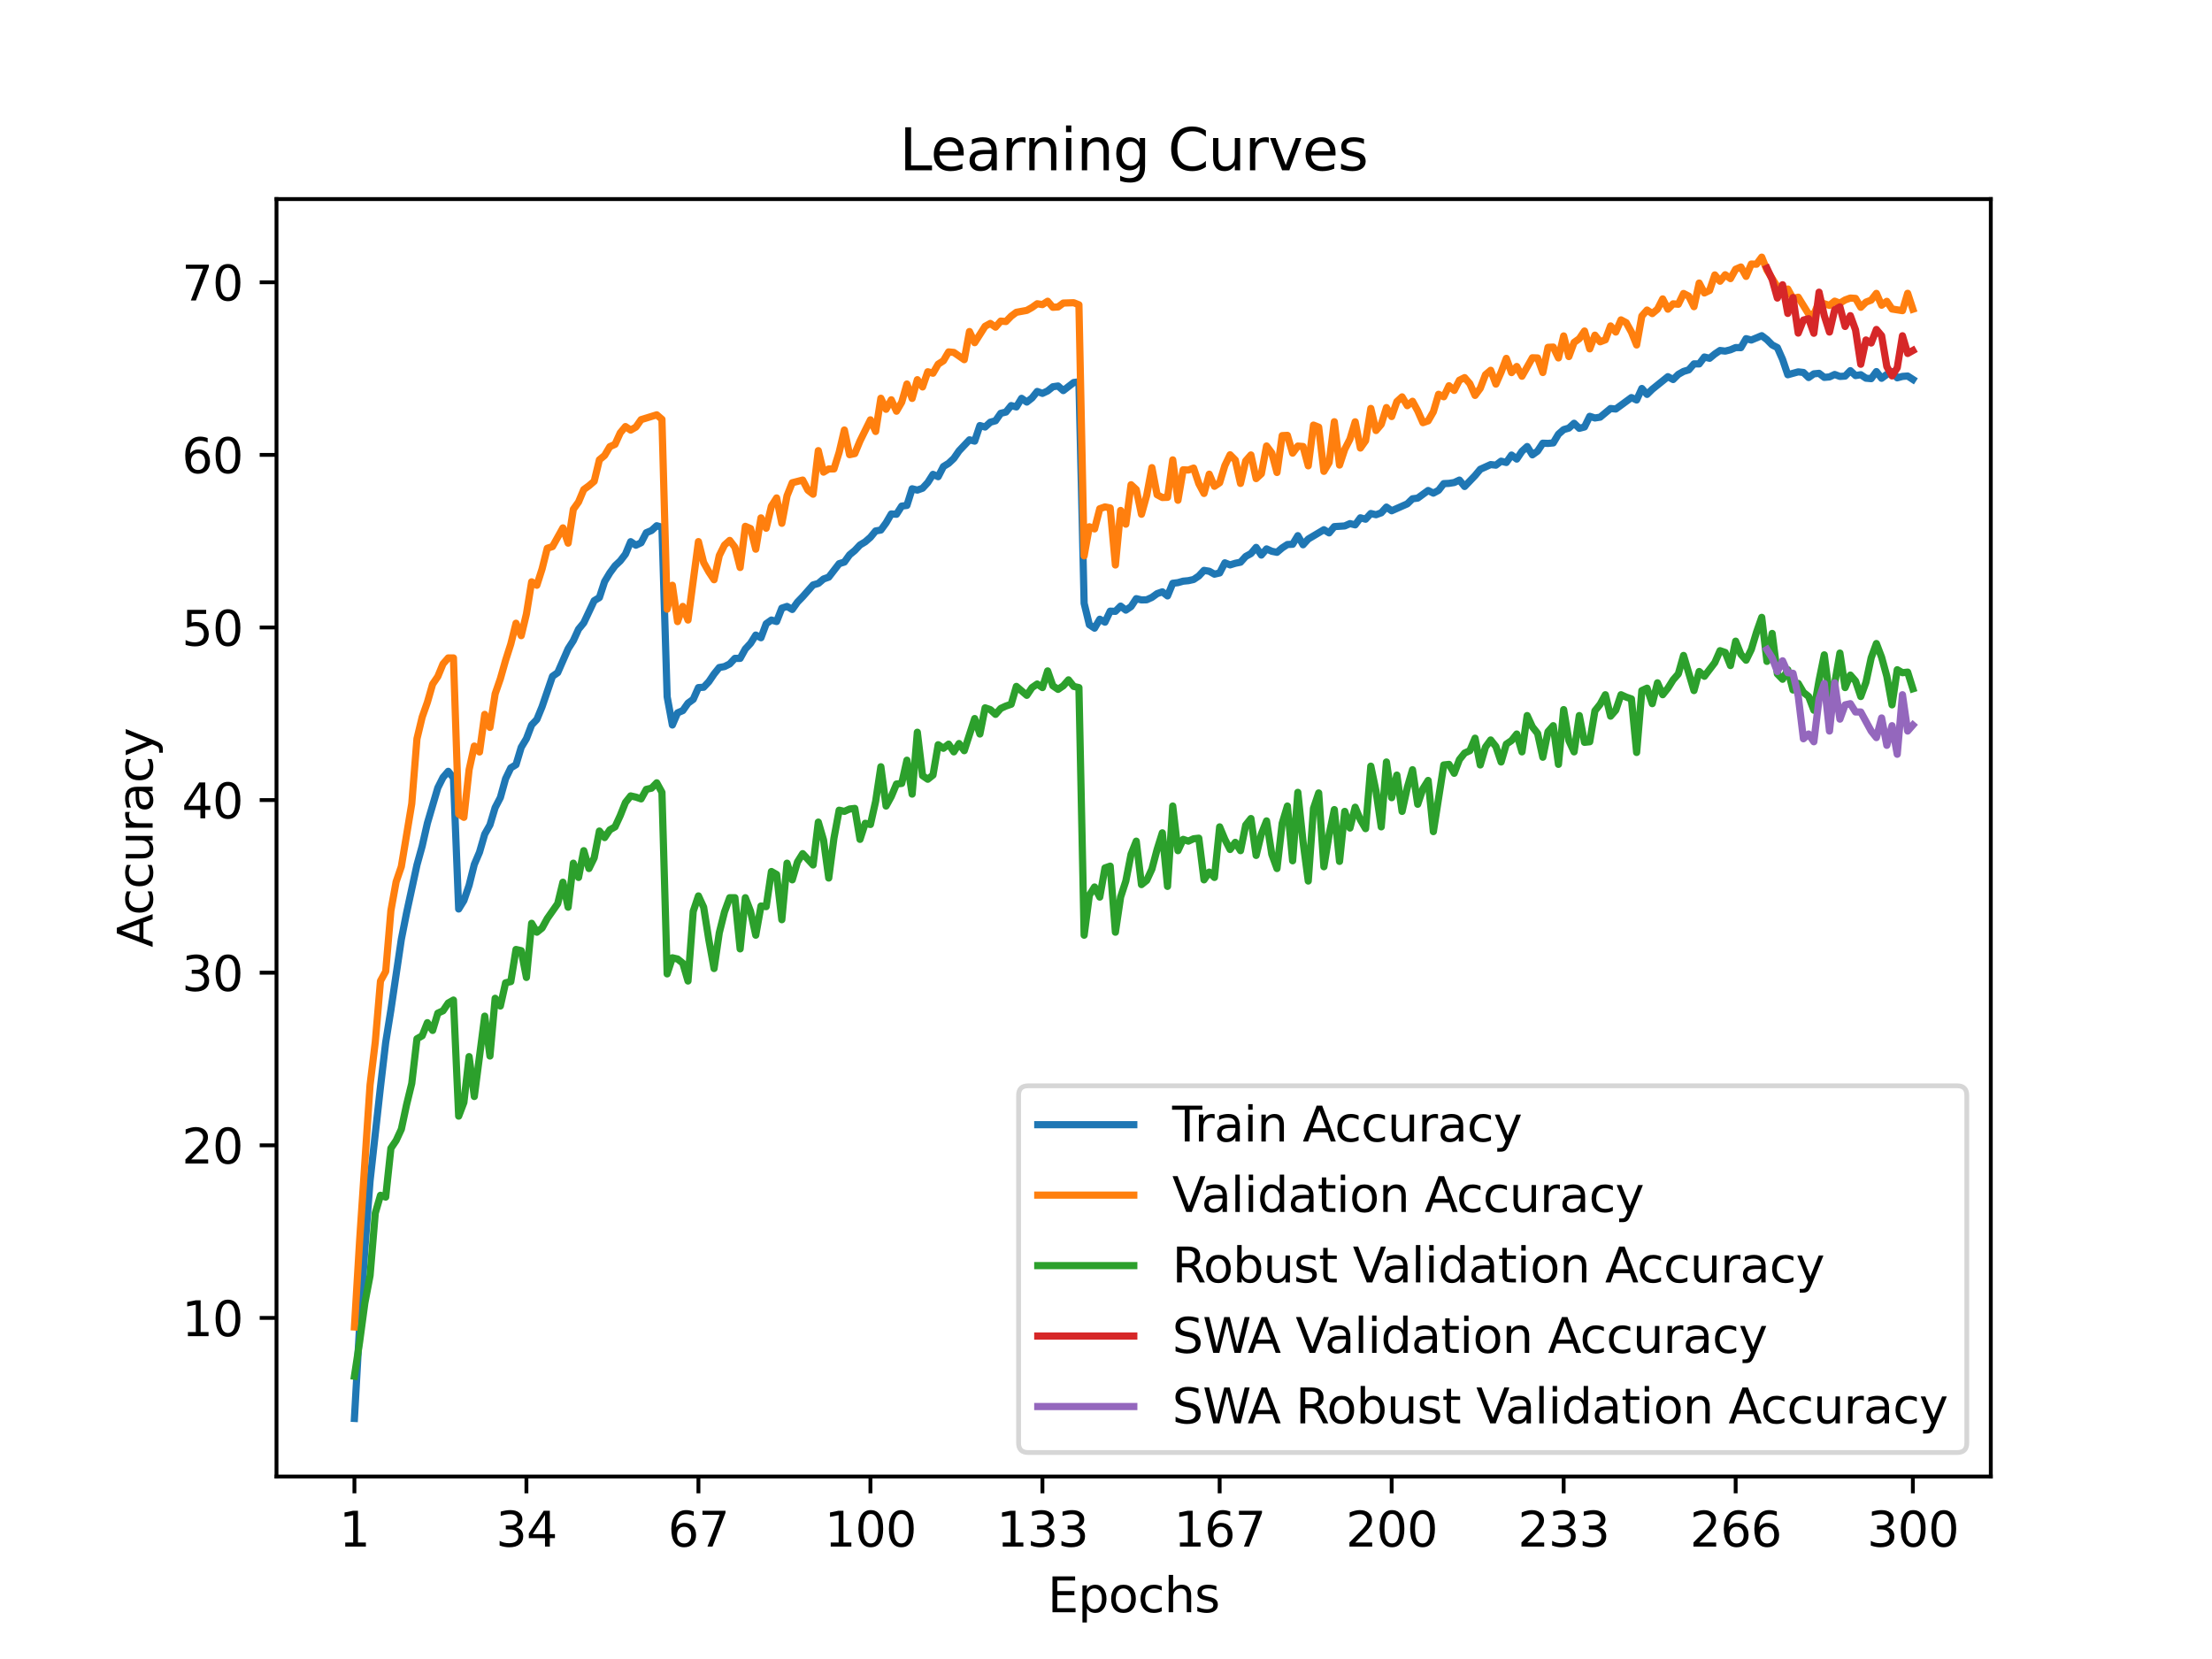<?xml version="1.0" encoding="utf-8" standalone="no"?>
<!DOCTYPE svg PUBLIC "-//W3C//DTD SVG 1.1//EN"
  "http://www.w3.org/Graphics/SVG/1.1/DTD/svg11.dtd">
<svg xmlns:xlink="http://www.w3.org/1999/xlink" width="460.8pt" height="345.6pt" viewBox="0 0 460.8 345.6" xmlns="http://www.w3.org/2000/svg" version="1.1">
 <defs>
  <style type="text/css">*{stroke-linejoin: round; stroke-linecap: butt}</style>
 </defs>
 <g id="figure_1">
  <g id="patch_1">
   <path d="M 0 345.6 
L 460.8 345.6 
L 460.8 0 
L 0 0 
z
" style="fill: #ffffff"/>
  </g>
  <g id="axes_1">
   <g id="patch_2">
    <path d="M 57.6 307.584 
L 414.72 307.584 
L 414.72 41.472 
L 57.6 41.472 
z
" style="fill: #ffffff"/>
   </g>
   <g id="matplotlib.axis_1">
    <g id="xtick_1">
     <g id="line2d_1">
      <defs>
       <path id="mb98f114a7a" d="M 0 0 
L 0 3.5 
" style="stroke: #000000; stroke-width: 0.8"/>
      </defs>
      <g>
       <use xlink:href="#mb98f114a7a" x="73.833" y="307.584" style="stroke: #000000; stroke-width: 0.8"/>
      </g>
     </g>
     <g id="text_1">
      <!-- 1 -->
      <g transform="translate(70.651 322.182) scale(0.1 -0.1)">
       <defs>
        <path id="DejaVuSans-31" d="M 794 531 
L 1825 531 
L 1825 4091 
L 703 3866 
L 703 4441 
L 1819 4666 
L 2450 4666 
L 2450 531 
L 3481 531 
L 3481 0 
L 794 0 
L 794 531 
z
" transform="scale(0.016)"/>
       </defs>
       <use xlink:href="#DejaVuSans-31"/>
      </g>
     </g>
    </g>
    <g id="xtick_2">
     <g id="line2d_2">
      <g>
       <use xlink:href="#mb98f114a7a" x="109.664" y="307.584" style="stroke: #000000; stroke-width: 0.8"/>
      </g>
     </g>
     <g id="text_2">
      <!-- 34 -->
      <g transform="translate(103.302 322.182) scale(0.1 -0.1)">
       <defs>
        <path id="DejaVuSans-33" d="M 2597 2516 
Q 3050 2419 3304 2112 
Q 3559 1806 3559 1356 
Q 3559 666 3084 287 
Q 2609 -91 1734 -91 
Q 1441 -91 1130 -33 
Q 819 25 488 141 
L 488 750 
Q 750 597 1062 519 
Q 1375 441 1716 441 
Q 2309 441 2620 675 
Q 2931 909 2931 1356 
Q 2931 1769 2642 2001 
Q 2353 2234 1838 2234 
L 1294 2234 
L 1294 2753 
L 1863 2753 
Q 2328 2753 2575 2939 
Q 2822 3125 2822 3475 
Q 2822 3834 2567 4026 
Q 2313 4219 1838 4219 
Q 1578 4219 1281 4162 
Q 984 4106 628 3988 
L 628 4550 
Q 988 4650 1302 4700 
Q 1616 4750 1894 4750 
Q 2613 4750 3031 4423 
Q 3450 4097 3450 3541 
Q 3450 3153 3228 2886 
Q 3006 2619 2597 2516 
z
" transform="scale(0.016)"/>
        <path id="DejaVuSans-34" d="M 2419 4116 
L 825 1625 
L 2419 1625 
L 2419 4116 
z
M 2253 4666 
L 3047 4666 
L 3047 1625 
L 3713 1625 
L 3713 1100 
L 3047 1100 
L 3047 0 
L 2419 0 
L 2419 1100 
L 313 1100 
L 313 1709 
L 2253 4666 
z
" transform="scale(0.016)"/>
       </defs>
       <use xlink:href="#DejaVuSans-33"/>
       <use xlink:href="#DejaVuSans-34" x="63.623"/>
      </g>
     </g>
    </g>
    <g id="xtick_3">
     <g id="line2d_3">
      <g>
       <use xlink:href="#mb98f114a7a" x="145.496" y="307.584" style="stroke: #000000; stroke-width: 0.8"/>
      </g>
     </g>
     <g id="text_3">
      <!-- 67 -->
      <g transform="translate(139.133 322.182) scale(0.1 -0.1)">
       <defs>
        <path id="DejaVuSans-36" d="M 2113 2584 
Q 1688 2584 1439 2293 
Q 1191 2003 1191 1497 
Q 1191 994 1439 701 
Q 1688 409 2113 409 
Q 2538 409 2786 701 
Q 3034 994 3034 1497 
Q 3034 2003 2786 2293 
Q 2538 2584 2113 2584 
z
M 3366 4563 
L 3366 3988 
Q 3128 4100 2886 4159 
Q 2644 4219 2406 4219 
Q 1781 4219 1451 3797 
Q 1122 3375 1075 2522 
Q 1259 2794 1537 2939 
Q 1816 3084 2150 3084 
Q 2853 3084 3261 2657 
Q 3669 2231 3669 1497 
Q 3669 778 3244 343 
Q 2819 -91 2113 -91 
Q 1303 -91 875 529 
Q 447 1150 447 2328 
Q 447 3434 972 4092 
Q 1497 4750 2381 4750 
Q 2619 4750 2861 4703 
Q 3103 4656 3366 4563 
z
" transform="scale(0.016)"/>
        <path id="DejaVuSans-37" d="M 525 4666 
L 3525 4666 
L 3525 4397 
L 1831 0 
L 1172 0 
L 2766 4134 
L 525 4134 
L 525 4666 
z
" transform="scale(0.016)"/>
       </defs>
       <use xlink:href="#DejaVuSans-36"/>
       <use xlink:href="#DejaVuSans-37" x="63.623"/>
      </g>
     </g>
    </g>
    <g id="xtick_4">
     <g id="line2d_4">
      <g>
       <use xlink:href="#mb98f114a7a" x="181.327" y="307.584" style="stroke: #000000; stroke-width: 0.8"/>
      </g>
     </g>
     <g id="text_4">
      <!-- 100 -->
      <g transform="translate(171.783 322.182) scale(0.1 -0.1)">
       <defs>
        <path id="DejaVuSans-30" d="M 2034 4250 
Q 1547 4250 1301 3770 
Q 1056 3291 1056 2328 
Q 1056 1369 1301 889 
Q 1547 409 2034 409 
Q 2525 409 2770 889 
Q 3016 1369 3016 2328 
Q 3016 3291 2770 3770 
Q 2525 4250 2034 4250 
z
M 2034 4750 
Q 2819 4750 3233 4129 
Q 3647 3509 3647 2328 
Q 3647 1150 3233 529 
Q 2819 -91 2034 -91 
Q 1250 -91 836 529 
Q 422 1150 422 2328 
Q 422 3509 836 4129 
Q 1250 4750 2034 4750 
z
" transform="scale(0.016)"/>
       </defs>
       <use xlink:href="#DejaVuSans-31"/>
       <use xlink:href="#DejaVuSans-30" x="63.623"/>
       <use xlink:href="#DejaVuSans-30" x="127.246"/>
      </g>
     </g>
    </g>
    <g id="xtick_5">
     <g id="line2d_5">
      <g>
       <use xlink:href="#mb98f114a7a" x="217.158" y="307.584" style="stroke: #000000; stroke-width: 0.8"/>
      </g>
     </g>
     <g id="text_5">
      <!-- 133 -->
      <g transform="translate(207.615 322.182) scale(0.1 -0.1)">
       <use xlink:href="#DejaVuSans-31"/>
       <use xlink:href="#DejaVuSans-33" x="63.623"/>
       <use xlink:href="#DejaVuSans-33" x="127.246"/>
      </g>
     </g>
    </g>
    <g id="xtick_6">
     <g id="line2d_6">
      <g>
       <use xlink:href="#mb98f114a7a" x="254.076" y="307.584" style="stroke: #000000; stroke-width: 0.8"/>
      </g>
     </g>
     <g id="text_6">
      <!-- 167 -->
      <g transform="translate(244.532 322.182) scale(0.1 -0.1)">
       <use xlink:href="#DejaVuSans-31"/>
       <use xlink:href="#DejaVuSans-36" x="63.623"/>
       <use xlink:href="#DejaVuSans-37" x="127.246"/>
      </g>
     </g>
    </g>
    <g id="xtick_7">
     <g id="line2d_7">
      <g>
       <use xlink:href="#mb98f114a7a" x="289.907" y="307.584" style="stroke: #000000; stroke-width: 0.8"/>
      </g>
     </g>
     <g id="text_7">
      <!-- 200 -->
      <g transform="translate(280.363 322.182) scale(0.1 -0.1)">
       <defs>
        <path id="DejaVuSans-32" d="M 1228 531 
L 3431 531 
L 3431 0 
L 469 0 
L 469 531 
Q 828 903 1448 1529 
Q 2069 2156 2228 2338 
Q 2531 2678 2651 2914 
Q 2772 3150 2772 3378 
Q 2772 3750 2511 3984 
Q 2250 4219 1831 4219 
Q 1534 4219 1204 4116 
Q 875 4013 500 3803 
L 500 4441 
Q 881 4594 1212 4672 
Q 1544 4750 1819 4750 
Q 2544 4750 2975 4387 
Q 3406 4025 3406 3419 
Q 3406 3131 3298 2873 
Q 3191 2616 2906 2266 
Q 2828 2175 2409 1742 
Q 1991 1309 1228 531 
z
" transform="scale(0.016)"/>
       </defs>
       <use xlink:href="#DejaVuSans-32"/>
       <use xlink:href="#DejaVuSans-30" x="63.623"/>
       <use xlink:href="#DejaVuSans-30" x="127.246"/>
      </g>
     </g>
    </g>
    <g id="xtick_8">
     <g id="line2d_8">
      <g>
       <use xlink:href="#mb98f114a7a" x="325.739" y="307.584" style="stroke: #000000; stroke-width: 0.8"/>
      </g>
     </g>
     <g id="text_8">
      <!-- 233 -->
      <g transform="translate(316.195 322.182) scale(0.1 -0.1)">
       <use xlink:href="#DejaVuSans-32"/>
       <use xlink:href="#DejaVuSans-33" x="63.623"/>
       <use xlink:href="#DejaVuSans-33" x="127.246"/>
      </g>
     </g>
    </g>
    <g id="xtick_9">
     <g id="line2d_9">
      <g>
       <use xlink:href="#mb98f114a7a" x="361.57" y="307.584" style="stroke: #000000; stroke-width: 0.8"/>
      </g>
     </g>
     <g id="text_9">
      <!-- 266 -->
      <g transform="translate(352.026 322.182) scale(0.1 -0.1)">
       <use xlink:href="#DejaVuSans-32"/>
       <use xlink:href="#DejaVuSans-36" x="63.623"/>
       <use xlink:href="#DejaVuSans-36" x="127.246"/>
      </g>
     </g>
    </g>
    <g id="xtick_10">
     <g id="line2d_10">
      <g>
       <use xlink:href="#mb98f114a7a" x="398.487" y="307.584" style="stroke: #000000; stroke-width: 0.8"/>
      </g>
     </g>
     <g id="text_10">
      <!-- 300 -->
      <g transform="translate(388.944 322.182) scale(0.1 -0.1)">
       <use xlink:href="#DejaVuSans-33"/>
       <use xlink:href="#DejaVuSans-30" x="63.623"/>
       <use xlink:href="#DejaVuSans-30" x="127.246"/>
      </g>
     </g>
    </g>
    <g id="text_11">
     <!-- Epochs -->
     <g transform="translate(218.244 335.861) scale(0.1 -0.1)">
      <defs>
       <path id="DejaVuSans-45" d="M 628 4666 
L 3578 4666 
L 3578 4134 
L 1259 4134 
L 1259 2753 
L 3481 2753 
L 3481 2222 
L 1259 2222 
L 1259 531 
L 3634 531 
L 3634 0 
L 628 0 
L 628 4666 
z
" transform="scale(0.016)"/>
       <path id="DejaVuSans-70" d="M 1159 525 
L 1159 -1331 
L 581 -1331 
L 581 3500 
L 1159 3500 
L 1159 2969 
Q 1341 3281 1617 3432 
Q 1894 3584 2278 3584 
Q 2916 3584 3314 3078 
Q 3713 2572 3713 1747 
Q 3713 922 3314 415 
Q 2916 -91 2278 -91 
Q 1894 -91 1617 61 
Q 1341 213 1159 525 
z
M 3116 1747 
Q 3116 2381 2855 2742 
Q 2594 3103 2138 3103 
Q 1681 3103 1420 2742 
Q 1159 2381 1159 1747 
Q 1159 1113 1420 752 
Q 1681 391 2138 391 
Q 2594 391 2855 752 
Q 3116 1113 3116 1747 
z
" transform="scale(0.016)"/>
       <path id="DejaVuSans-6f" d="M 1959 3097 
Q 1497 3097 1228 2736 
Q 959 2375 959 1747 
Q 959 1119 1226 758 
Q 1494 397 1959 397 
Q 2419 397 2687 759 
Q 2956 1122 2956 1747 
Q 2956 2369 2687 2733 
Q 2419 3097 1959 3097 
z
M 1959 3584 
Q 2709 3584 3137 3096 
Q 3566 2609 3566 1747 
Q 3566 888 3137 398 
Q 2709 -91 1959 -91 
Q 1206 -91 779 398 
Q 353 888 353 1747 
Q 353 2609 779 3096 
Q 1206 3584 1959 3584 
z
" transform="scale(0.016)"/>
       <path id="DejaVuSans-63" d="M 3122 3366 
L 3122 2828 
Q 2878 2963 2633 3030 
Q 2388 3097 2138 3097 
Q 1578 3097 1268 2742 
Q 959 2388 959 1747 
Q 959 1106 1268 751 
Q 1578 397 2138 397 
Q 2388 397 2633 464 
Q 2878 531 3122 666 
L 3122 134 
Q 2881 22 2623 -34 
Q 2366 -91 2075 -91 
Q 1284 -91 818 406 
Q 353 903 353 1747 
Q 353 2603 823 3093 
Q 1294 3584 2113 3584 
Q 2378 3584 2631 3529 
Q 2884 3475 3122 3366 
z
" transform="scale(0.016)"/>
       <path id="DejaVuSans-68" d="M 3513 2113 
L 3513 0 
L 2938 0 
L 2938 2094 
Q 2938 2591 2744 2837 
Q 2550 3084 2163 3084 
Q 1697 3084 1428 2787 
Q 1159 2491 1159 1978 
L 1159 0 
L 581 0 
L 581 4863 
L 1159 4863 
L 1159 2956 
Q 1366 3272 1645 3428 
Q 1925 3584 2291 3584 
Q 2894 3584 3203 3211 
Q 3513 2838 3513 2113 
z
" transform="scale(0.016)"/>
       <path id="DejaVuSans-73" d="M 2834 3397 
L 2834 2853 
Q 2591 2978 2328 3040 
Q 2066 3103 1784 3103 
Q 1356 3103 1142 2972 
Q 928 2841 928 2578 
Q 928 2378 1081 2264 
Q 1234 2150 1697 2047 
L 1894 2003 
Q 2506 1872 2764 1633 
Q 3022 1394 3022 966 
Q 3022 478 2636 193 
Q 2250 -91 1575 -91 
Q 1294 -91 989 -36 
Q 684 19 347 128 
L 347 722 
Q 666 556 975 473 
Q 1284 391 1588 391 
Q 1994 391 2212 530 
Q 2431 669 2431 922 
Q 2431 1156 2273 1281 
Q 2116 1406 1581 1522 
L 1381 1569 
Q 847 1681 609 1914 
Q 372 2147 372 2553 
Q 372 3047 722 3315 
Q 1072 3584 1716 3584 
Q 2034 3584 2315 3537 
Q 2597 3491 2834 3397 
z
" transform="scale(0.016)"/>
      </defs>
      <use xlink:href="#DejaVuSans-45"/>
      <use xlink:href="#DejaVuSans-70" x="63.184"/>
      <use xlink:href="#DejaVuSans-6f" x="126.66"/>
      <use xlink:href="#DejaVuSans-63" x="187.842"/>
      <use xlink:href="#DejaVuSans-68" x="242.822"/>
      <use xlink:href="#DejaVuSans-73" x="306.201"/>
     </g>
    </g>
   </g>
   <g id="matplotlib.axis_2">
    <g id="ytick_1">
     <g id="line2d_11">
      <defs>
       <path id="mfc7f9d8bf5" d="M 0 0 
L -3.5 0 
" style="stroke: #000000; stroke-width: 0.8"/>
      </defs>
      <g>
       <use xlink:href="#mfc7f9d8bf5" x="57.6" y="274.543" style="stroke: #000000; stroke-width: 0.8"/>
      </g>
     </g>
     <g id="text_12">
      <!-- 10 -->
      <g transform="translate(37.875 278.342) scale(0.1 -0.1)">
       <use xlink:href="#DejaVuSans-31"/>
       <use xlink:href="#DejaVuSans-30" x="63.623"/>
      </g>
     </g>
    </g>
    <g id="ytick_2">
     <g id="line2d_12">
      <g>
       <use xlink:href="#mfc7f9d8bf5" x="57.6" y="238.586" style="stroke: #000000; stroke-width: 0.8"/>
      </g>
     </g>
     <g id="text_13">
      <!-- 20 -->
      <g transform="translate(37.875 242.385) scale(0.1 -0.1)">
       <use xlink:href="#DejaVuSans-32"/>
       <use xlink:href="#DejaVuSans-30" x="63.623"/>
      </g>
     </g>
    </g>
    <g id="ytick_3">
     <g id="line2d_13">
      <g>
       <use xlink:href="#mfc7f9d8bf5" x="57.6" y="202.629" style="stroke: #000000; stroke-width: 0.8"/>
      </g>
     </g>
     <g id="text_14">
      <!-- 30 -->
      <g transform="translate(37.875 206.428) scale(0.1 -0.1)">
       <use xlink:href="#DejaVuSans-33"/>
       <use xlink:href="#DejaVuSans-30" x="63.623"/>
      </g>
     </g>
    </g>
    <g id="ytick_4">
     <g id="line2d_14">
      <g>
       <use xlink:href="#mfc7f9d8bf5" x="57.6" y="166.671" style="stroke: #000000; stroke-width: 0.8"/>
      </g>
     </g>
     <g id="text_15">
      <!-- 40 -->
      <g transform="translate(37.875 170.471) scale(0.1 -0.1)">
       <use xlink:href="#DejaVuSans-34"/>
       <use xlink:href="#DejaVuSans-30" x="63.623"/>
      </g>
     </g>
    </g>
    <g id="ytick_5">
     <g id="line2d_15">
      <g>
       <use xlink:href="#mfc7f9d8bf5" x="57.6" y="130.714" style="stroke: #000000; stroke-width: 0.8"/>
      </g>
     </g>
     <g id="text_16">
      <!-- 50 -->
      <g transform="translate(37.875 134.513) scale(0.1 -0.1)">
       <defs>
        <path id="DejaVuSans-35" d="M 691 4666 
L 3169 4666 
L 3169 4134 
L 1269 4134 
L 1269 2991 
Q 1406 3038 1543 3061 
Q 1681 3084 1819 3084 
Q 2600 3084 3056 2656 
Q 3513 2228 3513 1497 
Q 3513 744 3044 326 
Q 2575 -91 1722 -91 
Q 1428 -91 1123 -41 
Q 819 9 494 109 
L 494 744 
Q 775 591 1075 516 
Q 1375 441 1709 441 
Q 2250 441 2565 725 
Q 2881 1009 2881 1497 
Q 2881 1984 2565 2268 
Q 2250 2553 1709 2553 
Q 1456 2553 1204 2497 
Q 953 2441 691 2322 
L 691 4666 
z
" transform="scale(0.016)"/>
       </defs>
       <use xlink:href="#DejaVuSans-35"/>
       <use xlink:href="#DejaVuSans-30" x="63.623"/>
      </g>
     </g>
    </g>
    <g id="ytick_6">
     <g id="line2d_16">
      <g>
       <use xlink:href="#mfc7f9d8bf5" x="57.6" y="94.757" style="stroke: #000000; stroke-width: 0.8"/>
      </g>
     </g>
     <g id="text_17">
      <!-- 60 -->
      <g transform="translate(37.875 98.556) scale(0.1 -0.1)">
       <use xlink:href="#DejaVuSans-36"/>
       <use xlink:href="#DejaVuSans-30" x="63.623"/>
      </g>
     </g>
    </g>
    <g id="ytick_7">
     <g id="line2d_17">
      <g>
       <use xlink:href="#mfc7f9d8bf5" x="57.6" y="58.8" style="stroke: #000000; stroke-width: 0.8"/>
      </g>
     </g>
     <g id="text_18">
      <!-- 70 -->
      <g transform="translate(37.875 62.599) scale(0.1 -0.1)">
       <use xlink:href="#DejaVuSans-37"/>
       <use xlink:href="#DejaVuSans-30" x="63.623"/>
      </g>
     </g>
    </g>
    <g id="text_19">
     <!-- Accuracy -->
     <g transform="translate(31.795 197.356) rotate(-90) scale(0.1 -0.1)">
      <defs>
       <path id="DejaVuSans-41" d="M 2188 4044 
L 1331 1722 
L 3047 1722 
L 2188 4044 
z
M 1831 4666 
L 2547 4666 
L 4325 0 
L 3669 0 
L 3244 1197 
L 1141 1197 
L 716 0 
L 50 0 
L 1831 4666 
z
" transform="scale(0.016)"/>
       <path id="DejaVuSans-75" d="M 544 1381 
L 544 3500 
L 1119 3500 
L 1119 1403 
Q 1119 906 1312 657 
Q 1506 409 1894 409 
Q 2359 409 2629 706 
Q 2900 1003 2900 1516 
L 2900 3500 
L 3475 3500 
L 3475 0 
L 2900 0 
L 2900 538 
Q 2691 219 2414 64 
Q 2138 -91 1772 -91 
Q 1169 -91 856 284 
Q 544 659 544 1381 
z
M 1991 3584 
L 1991 3584 
z
" transform="scale(0.016)"/>
       <path id="DejaVuSans-72" d="M 2631 2963 
Q 2534 3019 2420 3045 
Q 2306 3072 2169 3072 
Q 1681 3072 1420 2755 
Q 1159 2438 1159 1844 
L 1159 0 
L 581 0 
L 581 3500 
L 1159 3500 
L 1159 2956 
Q 1341 3275 1631 3429 
Q 1922 3584 2338 3584 
Q 2397 3584 2469 3576 
Q 2541 3569 2628 3553 
L 2631 2963 
z
" transform="scale(0.016)"/>
       <path id="DejaVuSans-61" d="M 2194 1759 
Q 1497 1759 1228 1600 
Q 959 1441 959 1056 
Q 959 750 1161 570 
Q 1363 391 1709 391 
Q 2188 391 2477 730 
Q 2766 1069 2766 1631 
L 2766 1759 
L 2194 1759 
z
M 3341 1997 
L 3341 0 
L 2766 0 
L 2766 531 
Q 2569 213 2275 61 
Q 1981 -91 1556 -91 
Q 1019 -91 701 211 
Q 384 513 384 1019 
Q 384 1609 779 1909 
Q 1175 2209 1959 2209 
L 2766 2209 
L 2766 2266 
Q 2766 2663 2505 2880 
Q 2244 3097 1772 3097 
Q 1472 3097 1187 3025 
Q 903 2953 641 2809 
L 641 3341 
Q 956 3463 1253 3523 
Q 1550 3584 1831 3584 
Q 2591 3584 2966 3190 
Q 3341 2797 3341 1997 
z
" transform="scale(0.016)"/>
       <path id="DejaVuSans-79" d="M 2059 -325 
Q 1816 -950 1584 -1140 
Q 1353 -1331 966 -1331 
L 506 -1331 
L 506 -850 
L 844 -850 
Q 1081 -850 1212 -737 
Q 1344 -625 1503 -206 
L 1606 56 
L 191 3500 
L 800 3500 
L 1894 763 
L 2988 3500 
L 3597 3500 
L 2059 -325 
z
" transform="scale(0.016)"/>
      </defs>
      <use xlink:href="#DejaVuSans-41"/>
      <use xlink:href="#DejaVuSans-63" x="66.658"/>
      <use xlink:href="#DejaVuSans-63" x="121.639"/>
      <use xlink:href="#DejaVuSans-75" x="176.619"/>
      <use xlink:href="#DejaVuSans-72" x="239.998"/>
      <use xlink:href="#DejaVuSans-61" x="281.111"/>
      <use xlink:href="#DejaVuSans-63" x="342.391"/>
      <use xlink:href="#DejaVuSans-79" x="397.371"/>
     </g>
    </g>
   </g>
   <g id="line2d_18">
    <path d="M 73.833 295.488 
L 74.919 276.148 
L 76.004 260.16 
L 77.09 245.997 
L 79.262 226.401 
L 80.348 217.155 
L 81.433 210.377 
L 83.605 195.675 
L 84.691 190.192 
L 86.862 180.178 
L 87.948 176.249 
L 89.034 171.481 
L 91.206 164.109 
L 92.291 161.947 
L 93.377 160.684 
L 94.463 162.042 
L 95.549 189.36 
L 96.635 187.598 
L 97.72 184.421 
L 98.806 180.079 
L 99.892 177.526 
L 100.978 173.773 
L 102.064 171.845 
L 103.149 168.235 
L 104.235 166.145 
L 105.321 162.222 
L 106.407 159.965 
L 107.493 159.3 
L 108.578 155.682 
L 109.664 153.875 
L 110.75 151.021 
L 111.836 149.879 
L 112.922 147.223 
L 115.093 140.886 
L 116.179 140.126 
L 118.351 135.155 
L 119.436 133.46 
L 120.522 131.074 
L 121.608 129.752 
L 123.78 125.136 
L 124.865 124.476 
L 125.951 121.154 
L 127.037 119.352 
L 128.123 117.868 
L 129.209 116.844 
L 130.294 115.437 
L 131.38 112.843 
L 132.466 113.576 
L 133.552 113.068 
L 134.638 110.974 
L 135.723 110.515 
L 136.809 109.522 
L 137.895 109.832 
L 138.981 145.151 
L 140.067 151.03 
L 141.152 148.499 
L 142.238 148.028 
L 143.324 146.481 
L 144.41 145.686 
L 145.496 143.236 
L 146.581 143.164 
L 147.667 142.005 
L 148.753 140.405 
L 149.839 139.056 
L 150.925 138.858 
L 152.01 138.31 
L 153.096 137.15 
L 154.182 137.155 
L 155.268 135.186 
L 156.354 134.018 
L 157.439 132.296 
L 158.525 132.854 
L 159.611 129.937 
L 160.697 129.168 
L 161.783 129.474 
L 162.868 126.691 
L 163.954 126.332 
L 165.04 126.961 
L 166.126 125.433 
L 167.212 124.309 
L 169.383 121.855 
L 170.469 121.541 
L 171.555 120.615 
L 172.641 120.233 
L 174.812 117.423 
L 175.898 117.086 
L 176.984 115.576 
L 178.07 114.682 
L 179.155 113.527 
L 180.241 112.875 
L 181.327 111.927 
L 182.413 110.605 
L 183.499 110.416 
L 184.584 108.929 
L 185.67 107.068 
L 186.756 107.126 
L 187.842 105.427 
L 188.928 105.288 
L 190.013 101.823 
L 191.099 102.097 
L 192.185 101.706 
L 193.271 100.528 
L 194.357 98.82 
L 195.442 99.301 
L 196.528 97.193 
L 197.614 96.519 
L 198.7 95.494 
L 199.786 93.925 
L 201.957 91.624 
L 203.043 91.894 
L 204.129 88.653 
L 205.215 88.954 
L 206.3 87.952 
L 207.386 87.651 
L 208.472 86.1 
L 209.558 85.835 
L 210.644 84.491 
L 211.729 84.77 
L 212.815 82.981 
L 213.901 83.759 
L 214.987 82.905 
L 216.073 81.547 
L 217.158 81.947 
L 218.244 81.439 
L 219.33 80.567 
L 220.416 80.41 
L 221.502 81.367 
L 223.673 79.686 
L 224.759 79.534 
L 225.845 125.68 
L 226.931 130.143 
L 228.016 130.858 
L 229.102 128.997 
L 230.188 129.608 
L 231.274 127.316 
L 232.36 127.352 
L 233.445 126.264 
L 234.531 127.1 
L 235.617 126.368 
L 236.703 124.714 
L 237.789 124.974 
L 238.875 124.948 
L 239.96 124.449 
L 241.046 123.667 
L 242.132 123.289 
L 243.218 124.138 
L 244.304 121.509 
L 245.389 121.374 
L 246.475 121.069 
L 247.561 120.965 
L 248.647 120.723 
L 249.733 119.99 
L 250.818 118.821 
L 251.904 119.001 
L 252.99 119.612 
L 254.076 119.356 
L 255.162 117.248 
L 256.247 117.68 
L 257.333 117.343 
L 258.419 117.122 
L 259.505 115.918 
L 260.591 115.32 
L 261.676 114.035 
L 262.762 115.63 
L 263.848 114.349 
L 264.934 114.839 
L 266.02 115.055 
L 267.105 114.133 
L 268.191 113.432 
L 269.277 113.383 
L 270.363 111.589 
L 271.449 113.486 
L 272.534 112.291 
L 275.792 110.349 
L 276.878 111.01 
L 277.963 109.702 
L 280.135 109.562 
L 281.221 109.077 
L 282.307 109.338 
L 283.392 107.868 
L 284.478 108.16 
L 285.564 106.973 
L 286.65 107.225 
L 287.736 106.83 
L 288.821 105.634 
L 289.907 106.403 
L 293.165 104.96 
L 294.25 103.904 
L 295.336 103.764 
L 297.508 102.178 
L 298.594 102.726 
L 299.679 102.142 
L 300.765 100.744 
L 301.851 100.694 
L 302.937 100.519 
L 304.023 100.011 
L 305.108 101.342 
L 307.28 99.072 
L 308.366 97.764 
L 310.537 96.78 
L 311.623 96.901 
L 312.709 96.074 
L 313.795 96.344 
L 314.881 94.797 
L 315.966 95.633 
L 317.052 94.015 
L 318.138 93.022 
L 319.224 94.752 
L 320.31 93.975 
L 321.395 92.325 
L 322.481 92.366 
L 323.567 92.271 
L 324.653 90.447 
L 325.739 89.494 
L 326.824 89.179 
L 327.91 88.177 
L 328.996 89.229 
L 330.082 88.945 
L 331.168 86.73 
L 332.253 87.071 
L 333.339 86.905 
L 335.511 85.098 
L 336.597 85.206 
L 339.854 82.824 
L 340.94 83.327 
L 342.026 80.927 
L 343.111 82.158 
L 344.197 81.093 
L 347.455 78.468 
L 348.54 79.062 
L 349.626 77.987 
L 350.712 77.376 
L 351.798 77.048 
L 352.884 75.803 
L 353.969 75.812 
L 355.055 74.374 
L 356.141 74.639 
L 357.227 73.74 
L 358.313 73.012 
L 359.398 73.142 
L 360.484 72.868 
L 361.57 72.405 
L 362.656 72.423 
L 363.742 70.549 
L 364.827 70.836 
L 366.999 69.929 
L 368.085 70.751 
L 369.171 71.848 
L 370.256 72.41 
L 371.342 74.868 
L 372.428 78.068 
L 374.6 77.466 
L 375.685 77.592 
L 376.771 78.644 
L 377.857 77.875 
L 378.943 77.772 
L 380.029 78.612 
L 381.114 78.518 
L 382.2 78.01 
L 383.286 78.419 
L 384.372 78.347 
L 385.458 77.219 
L 386.543 78.239 
L 387.629 78.059 
L 388.715 78.783 
L 389.801 78.882 
L 390.887 77.408 
L 391.972 78.805 
L 393.058 77.996 
L 394.144 77.417 
L 395.23 78.707 
L 396.316 78.414 
L 397.401 78.334 
L 398.487 79.039 
L 398.487 79.039 
" clip-path="url(#pee2d2cac55)" style="fill: none; stroke: #1f77b4; stroke-width: 1.5; stroke-linecap: square"/>
   </g>
   <g id="line2d_19">
    <path d="M 73.833 276.431 
L 74.919 258.416 
L 77.09 226.001 
L 78.176 217.083 
L 79.262 204.354 
L 80.348 202.377 
L 81.433 189.684 
L 82.519 183.697 
L 83.605 180.515 
L 85.777 167.426 
L 86.862 153.889 
L 87.948 149.376 
L 89.034 146.302 
L 90.12 142.526 
L 91.206 140.926 
L 92.291 138.301 
L 93.377 137.061 
L 94.463 137.061 
L 95.549 169.584 
L 96.635 170.267 
L 97.72 160.361 
L 98.806 155.417 
L 99.892 156.657 
L 100.978 148.819 
L 102.064 151.533 
L 103.149 144.54 
L 104.235 141.393 
L 105.321 137.564 
L 106.407 134.166 
L 107.493 129.833 
L 108.578 132.422 
L 109.664 127.892 
L 110.75 121.203 
L 111.836 121.923 
L 112.922 118.525 
L 114.007 114.21 
L 115.093 113.868 
L 117.265 109.967 
L 118.351 113.149 
L 119.436 106.101 
L 120.522 104.573 
L 121.608 101.984 
L 122.694 101.193 
L 123.78 100.258 
L 124.865 95.782 
L 125.951 94.883 
L 127.037 93.049 
L 128.123 92.564 
L 129.209 90.172 
L 130.294 88.86 
L 131.38 89.597 
L 132.466 88.968 
L 133.552 87.422 
L 136.809 86.415 
L 137.895 87.35 
L 138.981 126.903 
L 140.067 121.923 
L 141.152 129.492 
L 142.238 126.327 
L 143.324 129.168 
L 145.496 112.825 
L 146.581 117.176 
L 147.667 119.136 
L 148.753 120.772 
L 149.839 115.738 
L 150.925 113.545 
L 152.01 112.574 
L 153.096 113.994 
L 154.182 118.219 
L 155.268 109.643 
L 156.354 110.111 
L 157.439 114.408 
L 158.525 107.881 
L 159.611 110.039 
L 160.697 105.436 
L 161.783 103.728 
L 162.868 109.014 
L 163.954 103.279 
L 165.04 100.564 
L 167.212 100.007 
L 168.297 102.11 
L 169.383 102.955 
L 170.469 93.876 
L 171.555 98.353 
L 172.641 97.687 
L 173.726 97.687 
L 174.812 94.218 
L 175.898 89.579 
L 176.984 94.721 
L 178.07 94.487 
L 179.155 91.862 
L 181.327 87.458 
L 182.413 89.885 
L 183.499 82.963 
L 184.584 85.264 
L 185.67 83.287 
L 186.756 85.66 
L 187.842 83.79 
L 188.928 79.997 
L 190.013 82.999 
L 191.099 79.098 
L 192.185 80.608 
L 193.271 77.444 
L 194.357 77.749 
L 195.442 75.861 
L 196.528 75.16 
L 197.614 73.308 
L 198.7 73.416 
L 200.871 74.927 
L 201.957 69.066 
L 203.043 71.385 
L 205.215 67.969 
L 206.3 67.376 
L 207.386 68.149 
L 208.472 66.89 
L 209.558 66.98 
L 210.644 65.865 
L 211.729 65.056 
L 213.901 64.661 
L 214.987 64.05 
L 216.073 63.276 
L 217.158 63.456 
L 218.244 62.755 
L 219.33 64.014 
L 220.416 63.942 
L 221.502 63.133 
L 223.673 63.061 
L 224.759 63.492 
L 225.845 115.792 
L 226.931 109.733 
L 228.016 110.183 
L 229.102 105.976 
L 230.188 105.598 
L 231.274 105.814 
L 232.36 117.698 
L 233.445 106.335 
L 234.531 109.194 
L 235.617 100.978 
L 236.703 101.984 
L 237.789 107.126 
L 238.875 103.207 
L 239.96 97.418 
L 241.046 103.063 
L 242.132 103.638 
L 243.218 103.602 
L 244.304 95.8 
L 245.389 104.214 
L 246.475 97.867 
L 247.561 97.921 
L 248.647 97.508 
L 249.733 100.744 
L 250.818 102.793 
L 251.904 98.784 
L 252.99 101.301 
L 254.076 100.564 
L 255.162 96.986 
L 256.247 94.739 
L 257.333 95.836 
L 258.419 100.708 
L 259.505 96.015 
L 260.591 94.775 
L 261.676 99.701 
L 262.762 98.694 
L 263.848 92.905 
L 264.934 94.361 
L 266.02 98.425 
L 267.105 90.748 
L 268.191 90.694 
L 269.277 94.397 
L 270.363 92.923 
L 271.449 93.013 
L 272.534 97.04 
L 273.62 88.554 
L 274.706 88.986 
L 275.792 98.191 
L 276.878 96.357 
L 277.963 87.853 
L 279.049 96.878 
L 280.135 93.606 
L 281.221 91.485 
L 282.307 87.871 
L 283.392 93.337 
L 284.478 91.808 
L 285.564 85.084 
L 286.65 89.687 
L 287.736 88.411 
L 288.821 84.905 
L 289.907 86.774 
L 290.993 83.664 
L 292.079 82.675 
L 293.165 84.509 
L 294.25 83.592 
L 295.336 85.588 
L 296.422 88.051 
L 297.508 87.673 
L 298.594 85.786 
L 299.679 82.136 
L 300.765 82.657 
L 301.851 80.356 
L 302.937 81.327 
L 304.023 79.205 
L 305.108 78.666 
L 306.194 79.925 
L 307.28 82.37 
L 308.366 80.895 
L 309.452 78.055 
L 310.537 77.138 
L 311.623 80.015 
L 312.709 77.533 
L 313.795 74.657 
L 314.881 77.623 
L 315.966 76.347 
L 317.052 78.378 
L 319.224 74.531 
L 320.31 74.567 
L 321.395 77.605 
L 322.481 72.356 
L 323.567 72.302 
L 324.653 74.567 
L 325.739 69.982 
L 326.824 74.279 
L 327.91 71.331 
L 328.996 70.558 
L 330.082 68.958 
L 331.168 72.679 
L 332.253 69.821 
L 333.339 71.205 
L 334.425 70.791 
L 335.511 67.897 
L 336.597 69.173 
L 337.682 66.638 
L 338.768 67.214 
L 339.854 69.173 
L 340.94 71.87 
L 342.026 65.829 
L 343.111 64.589 
L 344.197 65.326 
L 345.283 64.409 
L 346.369 62.27 
L 347.455 64.409 
L 348.54 63.294 
L 349.626 63.384 
L 350.712 61.137 
L 351.798 61.694 
L 352.884 63.888 
L 353.969 58.962 
L 355.055 61.029 
L 356.141 60.508 
L 357.227 57.272 
L 358.313 58.584 
L 359.398 57.236 
L 360.484 58.045 
L 361.57 56.085 
L 362.656 55.618 
L 363.742 57.577 
L 364.827 55.006 
L 365.913 55.042 
L 366.999 53.568 
L 368.085 56.265 
L 370.256 59.753 
L 371.342 60.831 
L 372.428 60.202 
L 373.514 62.18 
L 374.6 61.91 
L 376.771 65.416 
L 377.857 65.506 
L 378.943 62.935 
L 381.114 63.618 
L 382.2 62.737 
L 383.286 63.151 
L 384.372 62.485 
L 385.458 62.09 
L 386.543 62.162 
L 387.629 64.014 
L 388.715 62.935 
L 389.801 62.521 
L 390.887 61.119 
L 391.972 63.582 
L 393.058 62.773 
L 394.144 64.373 
L 396.316 64.715 
L 397.401 61.101 
L 398.487 64.409 
L 398.487 64.409 
" clip-path="url(#pee2d2cac55)" style="fill: none; stroke: #ff7f0e; stroke-width: 1.5; stroke-linecap: square"/>
   </g>
   <g id="line2d_20">
    <path d="M 73.833 286.694 
L 74.919 279.503 
L 76.004 271.443 
L 77.09 265.74 
L 78.176 252.721 
L 79.262 249.001 
L 80.348 249.373 
L 81.433 239.206 
L 82.519 237.594 
L 83.605 235.238 
L 84.691 230.154 
L 85.777 225.691 
L 86.862 216.391 
L 87.948 215.772 
L 89.034 213.044 
L 90.12 214.656 
L 91.206 211.06 
L 92.291 210.564 
L 93.377 208.952 
L 94.463 208.332 
L 95.549 232.51 
L 96.635 229.658 
L 97.72 220.111 
L 98.806 228.419 
L 100.978 211.68 
L 102.064 219.987 
L 103.149 207.96 
L 104.235 209.572 
L 105.321 204.736 
L 106.407 204.488 
L 107.493 197.793 
L 108.578 198.041 
L 109.664 203.62 
L 110.75 192.337 
L 111.836 194.197 
L 112.922 193.329 
L 114.007 191.345 
L 116.179 188.246 
L 117.265 183.782 
L 118.351 188.99 
L 119.436 179.814 
L 120.522 182.79 
L 121.608 177.211 
L 122.694 180.93 
L 123.78 178.698 
L 124.865 173.119 
L 125.951 174.483 
L 127.037 172.871 
L 128.123 172.251 
L 129.209 169.895 
L 130.294 167.167 
L 131.38 165.803 
L 132.466 166.051 
L 133.552 166.423 
L 134.638 164.44 
L 135.723 164.192 
L 136.809 163.076 
L 137.895 165.059 
L 138.981 202.877 
L 140.067 199.529 
L 141.152 199.777 
L 142.238 200.645 
L 143.324 204.364 
L 144.41 189.858 
L 145.496 186.634 
L 146.581 188.99 
L 147.667 195.809 
L 148.753 201.761 
L 149.839 194.321 
L 150.925 189.982 
L 152.01 187.006 
L 153.096 187.006 
L 154.182 197.669 
L 155.268 187.006 
L 156.354 189.858 
L 157.439 194.817 
L 158.525 188.742 
L 159.611 188.866 
L 160.697 181.55 
L 161.783 182.17 
L 162.868 191.593 
L 163.954 179.814 
L 165.04 183.286 
L 166.126 179.566 
L 167.212 177.83 
L 169.383 180.186 
L 170.469 171.259 
L 171.555 174.979 
L 172.641 182.914 
L 173.726 174.607 
L 174.812 168.779 
L 175.898 169.027 
L 176.984 168.531 
L 178.07 168.407 
L 179.155 174.855 
L 180.241 171.507 
L 181.327 171.755 
L 182.413 166.919 
L 183.499 159.728 
L 184.584 167.911 
L 185.67 165.927 
L 186.756 163.324 
L 187.842 163.2 
L 188.928 158.364 
L 190.013 165.431 
L 191.099 152.536 
L 192.185 161.588 
L 193.271 162.332 
L 194.357 161.464 
L 195.442 155.14 
L 196.528 155.884 
L 197.614 155.016 
L 198.7 156.628 
L 199.786 154.892 
L 200.871 156.38 
L 203.043 149.685 
L 204.129 152.908 
L 205.215 147.453 
L 206.3 147.825 
L 207.386 148.817 
L 208.472 147.577 
L 209.558 147.081 
L 210.644 146.709 
L 211.729 142.989 
L 213.901 144.849 
L 214.987 143.237 
L 216.073 142.493 
L 217.158 143.237 
L 218.244 139.765 
L 219.33 142.865 
L 220.416 143.609 
L 221.502 142.865 
L 222.587 141.625 
L 223.673 142.989 
L 224.759 143.237 
L 225.845 194.817 
L 226.931 186.51 
L 228.016 184.774 
L 229.102 186.882 
L 230.188 180.806 
L 231.274 180.434 
L 232.36 194.197 
L 233.445 186.882 
L 234.531 183.534 
L 235.617 177.954 
L 236.703 175.227 
L 237.789 184.278 
L 238.875 183.41 
L 239.96 181.054 
L 241.046 176.963 
L 242.132 173.491 
L 243.218 184.65 
L 244.304 167.911 
L 245.389 177.211 
L 246.475 174.855 
L 247.561 175.227 
L 248.647 174.731 
L 249.733 174.607 
L 250.818 183.286 
L 251.904 181.674 
L 252.99 182.79 
L 254.076 172.251 
L 255.162 174.855 
L 256.247 176.963 
L 257.333 175.475 
L 258.419 177.211 
L 259.505 171.879 
L 260.591 170.515 
L 261.676 178.202 
L 262.762 173.739 
L 263.848 171.011 
L 264.934 177.954 
L 266.02 180.93 
L 267.105 171.507 
L 268.191 167.911 
L 269.277 179.318 
L 270.363 165.059 
L 271.449 175.351 
L 272.534 183.534 
L 273.62 168.407 
L 274.706 165.183 
L 275.792 180.558 
L 276.878 173.863 
L 277.963 168.655 
L 279.049 179.442 
L 280.135 169.027 
L 281.221 172.499 
L 282.307 168.159 
L 283.392 170.763 
L 284.478 172.623 
L 285.564 159.604 
L 286.65 164.811 
L 287.736 172.251 
L 288.821 158.736 
L 289.907 166.175 
L 290.993 161.464 
L 292.079 169.027 
L 293.165 164.068 
L 294.25 160.348 
L 295.336 167.539 
L 296.422 164.316 
L 297.508 162.58 
L 298.594 173.243 
L 300.765 159.356 
L 301.851 159.232 
L 302.937 161.092 
L 304.023 158.24 
L 305.108 156.876 
L 306.194 156.38 
L 307.28 153.776 
L 308.366 159.356 
L 309.452 155.636 
L 310.537 154.148 
L 311.623 155.512 
L 312.709 158.736 
L 313.795 155.016 
L 314.881 154.272 
L 315.966 152.908 
L 317.052 156.628 
L 318.138 149.065 
L 319.224 151.421 
L 320.31 152.784 
L 321.395 157.744 
L 322.481 152.412 
L 323.567 151.173 
L 324.653 159.232 
L 325.739 147.825 
L 326.824 154.272 
L 327.91 156.628 
L 328.996 149.065 
L 330.082 154.644 
L 331.168 154.52 
L 332.253 148.073 
L 333.339 146.709 
L 334.425 144.725 
L 335.511 149.189 
L 336.597 147.949 
L 337.682 144.725 
L 338.768 145.221 
L 339.854 145.593 
L 340.94 156.752 
L 342.026 143.857 
L 343.111 143.361 
L 344.197 146.585 
L 345.283 142.245 
L 346.369 144.725 
L 347.455 143.361 
L 348.54 141.625 
L 349.626 140.385 
L 350.712 136.542 
L 352.884 143.857 
L 353.969 139.889 
L 355.055 140.881 
L 357.227 138.03 
L 358.313 135.55 
L 359.398 135.922 
L 360.484 138.65 
L 361.57 133.566 
L 362.656 136.294 
L 363.742 137.534 
L 364.827 135.302 
L 365.913 131.706 
L 366.999 128.606 
L 368.085 137.782 
L 369.171 131.954 
L 370.256 140.385 
L 371.342 141.501 
L 372.428 139.517 
L 373.514 143.733 
L 374.6 142.369 
L 375.685 144.229 
L 376.771 145.097 
L 377.857 147.949 
L 378.943 141.749 
L 380.029 136.418 
L 381.114 144.849 
L 382.2 142.369 
L 383.286 136.046 
L 384.372 143.237 
L 385.458 140.633 
L 386.543 141.873 
L 387.629 145.097 
L 388.715 142.121 
L 389.801 137.038 
L 390.887 134.062 
L 391.972 136.914 
L 393.058 140.881 
L 394.144 146.833 
L 395.23 139.517 
L 396.316 140.137 
L 397.401 140.013 
L 398.487 143.485 
L 398.487 143.485 
" clip-path="url(#pee2d2cac55)" style="fill: none; stroke: #2ca02c; stroke-width: 1.5; stroke-linecap: square"/>
   </g>
   <g id="line2d_21">
    <path d="M 368.085 55.869 
L 369.171 58.206 
L 370.256 62.09 
L 371.342 59.321 
L 372.428 65.29 
L 373.514 61.982 
L 374.6 69.389 
L 375.685 66.674 
L 376.771 66.387 
L 377.857 69.425 
L 378.943 60.867 
L 380.029 65.757 
L 381.114 69.173 
L 382.2 64.517 
L 383.286 63.924 
L 384.372 68.005 
L 385.458 65.757 
L 386.543 68.724 
L 387.629 75.879 
L 388.715 70.827 
L 389.801 71.457 
L 390.887 68.634 
L 391.972 69.929 
L 393.058 76.365 
L 394.144 78.307 
L 395.23 76.617 
L 396.316 69.947 
L 397.401 73.632 
L 398.487 73.021 
L 398.487 73.021 
" clip-path="url(#pee2d2cac55)" style="fill: none; stroke: #d62728; stroke-width: 1.5; stroke-linecap: square"/>
   </g>
   <g id="line2d_22">
    <path d="M 368.085 135.302 
L 369.171 137.038 
L 370.256 139.889 
L 371.342 137.658 
L 372.428 140.137 
L 373.514 140.261 
L 374.6 144.973 
L 375.685 153.9 
L 376.771 152.908 
L 377.857 154.52 
L 378.943 145.593 
L 380.029 142.369 
L 381.114 152.288 
L 382.2 142.245 
L 383.286 149.809 
L 384.372 146.833 
L 385.458 146.585 
L 386.543 148.321 
L 387.629 148.321 
L 389.801 152.288 
L 390.887 153.652 
L 391.972 149.561 
L 393.058 155.264 
L 394.144 151.173 
L 395.23 157.124 
L 396.316 144.725 
L 397.401 152.288 
L 398.487 151.049 
L 398.487 151.049 
" clip-path="url(#pee2d2cac55)" style="fill: none; stroke: #9467bd; stroke-width: 1.5; stroke-linecap: square"/>
   </g>
   <g id="patch_3">
    <path d="M 57.6 307.584 
L 57.6 41.472 
" style="fill: none; stroke: #000000; stroke-width: 0.8; stroke-linejoin: miter; stroke-linecap: square"/>
   </g>
   <g id="patch_4">
    <path d="M 414.72 307.584 
L 414.72 41.472 
" style="fill: none; stroke: #000000; stroke-width: 0.8; stroke-linejoin: miter; stroke-linecap: square"/>
   </g>
   <g id="patch_5">
    <path d="M 57.6 307.584 
L 414.72 307.584 
" style="fill: none; stroke: #000000; stroke-width: 0.8; stroke-linejoin: miter; stroke-linecap: square"/>
   </g>
   <g id="patch_6">
    <path d="M 57.6 41.472 
L 414.72 41.472 
" style="fill: none; stroke: #000000; stroke-width: 0.8; stroke-linejoin: miter; stroke-linecap: square"/>
   </g>
   <g id="text_20">
    <!-- Learning Curves -->
    <g transform="translate(187.376 35.472) scale(0.12 -0.12)">
     <defs>
      <path id="DejaVuSans-4c" d="M 628 4666 
L 1259 4666 
L 1259 531 
L 3531 531 
L 3531 0 
L 628 0 
L 628 4666 
z
" transform="scale(0.016)"/>
      <path id="DejaVuSans-65" d="M 3597 1894 
L 3597 1613 
L 953 1613 
Q 991 1019 1311 708 
Q 1631 397 2203 397 
Q 2534 397 2845 478 
Q 3156 559 3463 722 
L 3463 178 
Q 3153 47 2828 -22 
Q 2503 -91 2169 -91 
Q 1331 -91 842 396 
Q 353 884 353 1716 
Q 353 2575 817 3079 
Q 1281 3584 2069 3584 
Q 2775 3584 3186 3129 
Q 3597 2675 3597 1894 
z
M 3022 2063 
Q 3016 2534 2758 2815 
Q 2500 3097 2075 3097 
Q 1594 3097 1305 2825 
Q 1016 2553 972 2059 
L 3022 2063 
z
" transform="scale(0.016)"/>
      <path id="DejaVuSans-6e" d="M 3513 2113 
L 3513 0 
L 2938 0 
L 2938 2094 
Q 2938 2591 2744 2837 
Q 2550 3084 2163 3084 
Q 1697 3084 1428 2787 
Q 1159 2491 1159 1978 
L 1159 0 
L 581 0 
L 581 3500 
L 1159 3500 
L 1159 2956 
Q 1366 3272 1645 3428 
Q 1925 3584 2291 3584 
Q 2894 3584 3203 3211 
Q 3513 2838 3513 2113 
z
" transform="scale(0.016)"/>
      <path id="DejaVuSans-69" d="M 603 3500 
L 1178 3500 
L 1178 0 
L 603 0 
L 603 3500 
z
M 603 4863 
L 1178 4863 
L 1178 4134 
L 603 4134 
L 603 4863 
z
" transform="scale(0.016)"/>
      <path id="DejaVuSans-67" d="M 2906 1791 
Q 2906 2416 2648 2759 
Q 2391 3103 1925 3103 
Q 1463 3103 1205 2759 
Q 947 2416 947 1791 
Q 947 1169 1205 825 
Q 1463 481 1925 481 
Q 2391 481 2648 825 
Q 2906 1169 2906 1791 
z
M 3481 434 
Q 3481 -459 3084 -895 
Q 2688 -1331 1869 -1331 
Q 1566 -1331 1297 -1286 
Q 1028 -1241 775 -1147 
L 775 -588 
Q 1028 -725 1275 -790 
Q 1522 -856 1778 -856 
Q 2344 -856 2625 -561 
Q 2906 -266 2906 331 
L 2906 616 
Q 2728 306 2450 153 
Q 2172 0 1784 0 
Q 1141 0 747 490 
Q 353 981 353 1791 
Q 353 2603 747 3093 
Q 1141 3584 1784 3584 
Q 2172 3584 2450 3431 
Q 2728 3278 2906 2969 
L 2906 3500 
L 3481 3500 
L 3481 434 
z
" transform="scale(0.016)"/>
      <path id="DejaVuSans-20" transform="scale(0.016)"/>
      <path id="DejaVuSans-43" d="M 4122 4306 
L 4122 3641 
Q 3803 3938 3442 4084 
Q 3081 4231 2675 4231 
Q 1875 4231 1450 3742 
Q 1025 3253 1025 2328 
Q 1025 1406 1450 917 
Q 1875 428 2675 428 
Q 3081 428 3442 575 
Q 3803 722 4122 1019 
L 4122 359 
Q 3791 134 3420 21 
Q 3050 -91 2638 -91 
Q 1578 -91 968 557 
Q 359 1206 359 2328 
Q 359 3453 968 4101 
Q 1578 4750 2638 4750 
Q 3056 4750 3426 4639 
Q 3797 4528 4122 4306 
z
" transform="scale(0.016)"/>
      <path id="DejaVuSans-76" d="M 191 3500 
L 800 3500 
L 1894 563 
L 2988 3500 
L 3597 3500 
L 2284 0 
L 1503 0 
L 191 3500 
z
" transform="scale(0.016)"/>
     </defs>
     <use xlink:href="#DejaVuSans-4c"/>
     <use xlink:href="#DejaVuSans-65" x="53.963"/>
     <use xlink:href="#DejaVuSans-61" x="115.486"/>
     <use xlink:href="#DejaVuSans-72" x="176.766"/>
     <use xlink:href="#DejaVuSans-6e" x="216.129"/>
     <use xlink:href="#DejaVuSans-69" x="279.508"/>
     <use xlink:href="#DejaVuSans-6e" x="307.291"/>
     <use xlink:href="#DejaVuSans-67" x="370.67"/>
     <use xlink:href="#DejaVuSans-20" x="434.146"/>
     <use xlink:href="#DejaVuSans-43" x="465.934"/>
     <use xlink:href="#DejaVuSans-75" x="535.758"/>
     <use xlink:href="#DejaVuSans-72" x="599.137"/>
     <use xlink:href="#DejaVuSans-76" x="640.25"/>
     <use xlink:href="#DejaVuSans-65" x="699.43"/>
     <use xlink:href="#DejaVuSans-73" x="760.953"/>
    </g>
   </g>
   <g id="legend_1">
    <g id="patch_7">
     <path d="M 214.189 302.584 
L 407.72 302.584 
Q 409.72 302.584 409.72 300.584 
L 409.72 228.193 
Q 409.72 226.193 407.72 226.193 
L 214.189 226.193 
Q 212.189 226.193 212.189 228.193 
L 212.189 300.584 
Q 212.189 302.584 214.189 302.584 
z
" style="fill: #ffffff; opacity: 0.8; stroke: #cccccc; stroke-linejoin: miter"/>
    </g>
    <g id="line2d_23">
     <path d="M 216.189 234.292 
L 226.189 234.292 
L 236.189 234.292 
" style="fill: none; stroke: #1f77b4; stroke-width: 1.5; stroke-linecap: square"/>
    </g>
    <g id="text_21">
     <!-- Train Accuracy -->
     <g transform="translate(244.189 237.792) scale(0.1 -0.1)">
      <defs>
       <path id="DejaVuSans-54" d="M -19 4666 
L 3928 4666 
L 3928 4134 
L 2272 4134 
L 2272 0 
L 1638 0 
L 1638 4134 
L -19 4134 
L -19 4666 
z
" transform="scale(0.016)"/>
      </defs>
      <use xlink:href="#DejaVuSans-54"/>
      <use xlink:href="#DejaVuSans-72" x="46.334"/>
      <use xlink:href="#DejaVuSans-61" x="87.447"/>
      <use xlink:href="#DejaVuSans-69" x="148.727"/>
      <use xlink:href="#DejaVuSans-6e" x="176.51"/>
      <use xlink:href="#DejaVuSans-20" x="239.889"/>
      <use xlink:href="#DejaVuSans-41" x="271.676"/>
      <use xlink:href="#DejaVuSans-63" x="338.334"/>
      <use xlink:href="#DejaVuSans-63" x="393.314"/>
      <use xlink:href="#DejaVuSans-75" x="448.295"/>
      <use xlink:href="#DejaVuSans-72" x="511.674"/>
      <use xlink:href="#DejaVuSans-61" x="552.787"/>
      <use xlink:href="#DejaVuSans-63" x="614.066"/>
      <use xlink:href="#DejaVuSans-79" x="669.047"/>
     </g>
    </g>
    <g id="line2d_24">
     <path d="M 216.189 248.97 
L 226.189 248.97 
L 236.189 248.97 
" style="fill: none; stroke: #ff7f0e; stroke-width: 1.5; stroke-linecap: square"/>
    </g>
    <g id="text_22">
     <!-- Validation Accuracy -->
     <g transform="translate(244.189 252.47) scale(0.1 -0.1)">
      <defs>
       <path id="DejaVuSans-56" d="M 1831 0 
L 50 4666 
L 709 4666 
L 2188 738 
L 3669 4666 
L 4325 4666 
L 2547 0 
L 1831 0 
z
" transform="scale(0.016)"/>
       <path id="DejaVuSans-6c" d="M 603 4863 
L 1178 4863 
L 1178 0 
L 603 0 
L 603 4863 
z
" transform="scale(0.016)"/>
       <path id="DejaVuSans-64" d="M 2906 2969 
L 2906 4863 
L 3481 4863 
L 3481 0 
L 2906 0 
L 2906 525 
Q 2725 213 2448 61 
Q 2172 -91 1784 -91 
Q 1150 -91 751 415 
Q 353 922 353 1747 
Q 353 2572 751 3078 
Q 1150 3584 1784 3584 
Q 2172 3584 2448 3432 
Q 2725 3281 2906 2969 
z
M 947 1747 
Q 947 1113 1208 752 
Q 1469 391 1925 391 
Q 2381 391 2643 752 
Q 2906 1113 2906 1747 
Q 2906 2381 2643 2742 
Q 2381 3103 1925 3103 
Q 1469 3103 1208 2742 
Q 947 2381 947 1747 
z
" transform="scale(0.016)"/>
       <path id="DejaVuSans-74" d="M 1172 4494 
L 1172 3500 
L 2356 3500 
L 2356 3053 
L 1172 3053 
L 1172 1153 
Q 1172 725 1289 603 
Q 1406 481 1766 481 
L 2356 481 
L 2356 0 
L 1766 0 
Q 1100 0 847 248 
Q 594 497 594 1153 
L 594 3053 
L 172 3053 
L 172 3500 
L 594 3500 
L 594 4494 
L 1172 4494 
z
" transform="scale(0.016)"/>
      </defs>
      <use xlink:href="#DejaVuSans-56"/>
      <use xlink:href="#DejaVuSans-61" x="60.658"/>
      <use xlink:href="#DejaVuSans-6c" x="121.938"/>
      <use xlink:href="#DejaVuSans-69" x="149.721"/>
      <use xlink:href="#DejaVuSans-64" x="177.504"/>
      <use xlink:href="#DejaVuSans-61" x="240.98"/>
      <use xlink:href="#DejaVuSans-74" x="302.26"/>
      <use xlink:href="#DejaVuSans-69" x="341.469"/>
      <use xlink:href="#DejaVuSans-6f" x="369.252"/>
      <use xlink:href="#DejaVuSans-6e" x="430.434"/>
      <use xlink:href="#DejaVuSans-20" x="493.812"/>
      <use xlink:href="#DejaVuSans-41" x="525.6"/>
      <use xlink:href="#DejaVuSans-63" x="592.258"/>
      <use xlink:href="#DejaVuSans-63" x="647.238"/>
      <use xlink:href="#DejaVuSans-75" x="702.219"/>
      <use xlink:href="#DejaVuSans-72" x="765.598"/>
      <use xlink:href="#DejaVuSans-61" x="806.711"/>
      <use xlink:href="#DejaVuSans-63" x="867.99"/>
      <use xlink:href="#DejaVuSans-79" x="922.971"/>
     </g>
    </g>
    <g id="line2d_25">
     <path d="M 216.189 263.648 
L 226.189 263.648 
L 236.189 263.648 
" style="fill: none; stroke: #2ca02c; stroke-width: 1.5; stroke-linecap: square"/>
    </g>
    <g id="text_23">
     <!-- Robust Validation Accuracy -->
     <g transform="translate(244.189 267.148) scale(0.1 -0.1)">
      <defs>
       <path id="DejaVuSans-52" d="M 2841 2188 
Q 3044 2119 3236 1894 
Q 3428 1669 3622 1275 
L 4263 0 
L 3584 0 
L 2988 1197 
Q 2756 1666 2539 1819 
Q 2322 1972 1947 1972 
L 1259 1972 
L 1259 0 
L 628 0 
L 628 4666 
L 2053 4666 
Q 2853 4666 3247 4331 
Q 3641 3997 3641 3322 
Q 3641 2881 3436 2590 
Q 3231 2300 2841 2188 
z
M 1259 4147 
L 1259 2491 
L 2053 2491 
Q 2509 2491 2742 2702 
Q 2975 2913 2975 3322 
Q 2975 3731 2742 3939 
Q 2509 4147 2053 4147 
L 1259 4147 
z
" transform="scale(0.016)"/>
       <path id="DejaVuSans-62" d="M 3116 1747 
Q 3116 2381 2855 2742 
Q 2594 3103 2138 3103 
Q 1681 3103 1420 2742 
Q 1159 2381 1159 1747 
Q 1159 1113 1420 752 
Q 1681 391 2138 391 
Q 2594 391 2855 752 
Q 3116 1113 3116 1747 
z
M 1159 2969 
Q 1341 3281 1617 3432 
Q 1894 3584 2278 3584 
Q 2916 3584 3314 3078 
Q 3713 2572 3713 1747 
Q 3713 922 3314 415 
Q 2916 -91 2278 -91 
Q 1894 -91 1617 61 
Q 1341 213 1159 525 
L 1159 0 
L 581 0 
L 581 4863 
L 1159 4863 
L 1159 2969 
z
" transform="scale(0.016)"/>
      </defs>
      <use xlink:href="#DejaVuSans-52"/>
      <use xlink:href="#DejaVuSans-6f" x="64.982"/>
      <use xlink:href="#DejaVuSans-62" x="126.164"/>
      <use xlink:href="#DejaVuSans-75" x="189.641"/>
      <use xlink:href="#DejaVuSans-73" x="253.02"/>
      <use xlink:href="#DejaVuSans-74" x="305.119"/>
      <use xlink:href="#DejaVuSans-20" x="344.328"/>
      <use xlink:href="#DejaVuSans-56" x="376.115"/>
      <use xlink:href="#DejaVuSans-61" x="436.773"/>
      <use xlink:href="#DejaVuSans-6c" x="498.053"/>
      <use xlink:href="#DejaVuSans-69" x="525.836"/>
      <use xlink:href="#DejaVuSans-64" x="553.619"/>
      <use xlink:href="#DejaVuSans-61" x="617.096"/>
      <use xlink:href="#DejaVuSans-74" x="678.375"/>
      <use xlink:href="#DejaVuSans-69" x="717.584"/>
      <use xlink:href="#DejaVuSans-6f" x="745.367"/>
      <use xlink:href="#DejaVuSans-6e" x="806.549"/>
      <use xlink:href="#DejaVuSans-20" x="869.928"/>
      <use xlink:href="#DejaVuSans-41" x="901.715"/>
      <use xlink:href="#DejaVuSans-63" x="968.373"/>
      <use xlink:href="#DejaVuSans-63" x="1023.354"/>
      <use xlink:href="#DejaVuSans-75" x="1078.334"/>
      <use xlink:href="#DejaVuSans-72" x="1141.713"/>
      <use xlink:href="#DejaVuSans-61" x="1182.826"/>
      <use xlink:href="#DejaVuSans-63" x="1244.105"/>
      <use xlink:href="#DejaVuSans-79" x="1299.086"/>
     </g>
    </g>
    <g id="line2d_26">
     <path d="M 216.189 278.326 
L 226.189 278.326 
L 236.189 278.326 
" style="fill: none; stroke: #d62728; stroke-width: 1.5; stroke-linecap: square"/>
    </g>
    <g id="text_24">
     <!-- SWA Validation Accuracy -->
     <g transform="translate(244.189 281.826) scale(0.1 -0.1)">
      <defs>
       <path id="DejaVuSans-53" d="M 3425 4513 
L 3425 3897 
Q 3066 4069 2747 4153 
Q 2428 4238 2131 4238 
Q 1616 4238 1336 4038 
Q 1056 3838 1056 3469 
Q 1056 3159 1242 3001 
Q 1428 2844 1947 2747 
L 2328 2669 
Q 3034 2534 3370 2195 
Q 3706 1856 3706 1288 
Q 3706 609 3251 259 
Q 2797 -91 1919 -91 
Q 1588 -91 1214 -16 
Q 841 59 441 206 
L 441 856 
Q 825 641 1194 531 
Q 1563 422 1919 422 
Q 2459 422 2753 634 
Q 3047 847 3047 1241 
Q 3047 1584 2836 1778 
Q 2625 1972 2144 2069 
L 1759 2144 
Q 1053 2284 737 2584 
Q 422 2884 422 3419 
Q 422 4038 858 4394 
Q 1294 4750 2059 4750 
Q 2388 4750 2728 4690 
Q 3069 4631 3425 4513 
z
" transform="scale(0.016)"/>
       <path id="DejaVuSans-57" d="M 213 4666 
L 850 4666 
L 1831 722 
L 2809 4666 
L 3519 4666 
L 4500 722 
L 5478 4666 
L 6119 4666 
L 4947 0 
L 4153 0 
L 3169 4050 
L 2175 0 
L 1381 0 
L 213 4666 
z
" transform="scale(0.016)"/>
      </defs>
      <use xlink:href="#DejaVuSans-53"/>
      <use xlink:href="#DejaVuSans-57" x="63.477"/>
      <use xlink:href="#DejaVuSans-41" x="156.854"/>
      <use xlink:href="#DejaVuSans-20" x="225.262"/>
      <use xlink:href="#DejaVuSans-56" x="257.049"/>
      <use xlink:href="#DejaVuSans-61" x="317.707"/>
      <use xlink:href="#DejaVuSans-6c" x="378.986"/>
      <use xlink:href="#DejaVuSans-69" x="406.77"/>
      <use xlink:href="#DejaVuSans-64" x="434.553"/>
      <use xlink:href="#DejaVuSans-61" x="498.029"/>
      <use xlink:href="#DejaVuSans-74" x="559.309"/>
      <use xlink:href="#DejaVuSans-69" x="598.518"/>
      <use xlink:href="#DejaVuSans-6f" x="626.301"/>
      <use xlink:href="#DejaVuSans-6e" x="687.482"/>
      <use xlink:href="#DejaVuSans-20" x="750.861"/>
      <use xlink:href="#DejaVuSans-41" x="782.648"/>
      <use xlink:href="#DejaVuSans-63" x="849.307"/>
      <use xlink:href="#DejaVuSans-63" x="904.287"/>
      <use xlink:href="#DejaVuSans-75" x="959.268"/>
      <use xlink:href="#DejaVuSans-72" x="1022.646"/>
      <use xlink:href="#DejaVuSans-61" x="1063.76"/>
      <use xlink:href="#DejaVuSans-63" x="1125.039"/>
      <use xlink:href="#DejaVuSans-79" x="1180.02"/>
     </g>
    </g>
    <g id="line2d_27">
     <path d="M 216.189 293.004 
L 226.189 293.004 
L 236.189 293.004 
" style="fill: none; stroke: #9467bd; stroke-width: 1.5; stroke-linecap: square"/>
    </g>
    <g id="text_25">
     <!-- SWA Robust Validation Accuracy -->
     <g transform="translate(244.189 296.504) scale(0.1 -0.1)">
      <use xlink:href="#DejaVuSans-53"/>
      <use xlink:href="#DejaVuSans-57" x="63.477"/>
      <use xlink:href="#DejaVuSans-41" x="156.854"/>
      <use xlink:href="#DejaVuSans-20" x="225.262"/>
      <use xlink:href="#DejaVuSans-52" x="257.049"/>
      <use xlink:href="#DejaVuSans-6f" x="322.031"/>
      <use xlink:href="#DejaVuSans-62" x="383.213"/>
      <use xlink:href="#DejaVuSans-75" x="446.689"/>
      <use xlink:href="#DejaVuSans-73" x="510.068"/>
      <use xlink:href="#DejaVuSans-74" x="562.168"/>
      <use xlink:href="#DejaVuSans-20" x="601.377"/>
      <use xlink:href="#DejaVuSans-56" x="633.164"/>
      <use xlink:href="#DejaVuSans-61" x="693.822"/>
      <use xlink:href="#DejaVuSans-6c" x="755.102"/>
      <use xlink:href="#DejaVuSans-69" x="782.885"/>
      <use xlink:href="#DejaVuSans-64" x="810.668"/>
      <use xlink:href="#DejaVuSans-61" x="874.145"/>
      <use xlink:href="#DejaVuSans-74" x="935.424"/>
      <use xlink:href="#DejaVuSans-69" x="974.633"/>
      <use xlink:href="#DejaVuSans-6f" x="1002.416"/>
      <use xlink:href="#DejaVuSans-6e" x="1063.598"/>
      <use xlink:href="#DejaVuSans-20" x="1126.977"/>
      <use xlink:href="#DejaVuSans-41" x="1158.764"/>
      <use xlink:href="#DejaVuSans-63" x="1225.422"/>
      <use xlink:href="#DejaVuSans-63" x="1280.402"/>
      <use xlink:href="#DejaVuSans-75" x="1335.383"/>
      <use xlink:href="#DejaVuSans-72" x="1398.762"/>
      <use xlink:href="#DejaVuSans-61" x="1439.875"/>
      <use xlink:href="#DejaVuSans-63" x="1501.154"/>
      <use xlink:href="#DejaVuSans-79" x="1556.135"/>
     </g>
    </g>
   </g>
  </g>
 </g>
 <defs>
  <clipPath id="pee2d2cac55">
   <rect x="57.6" y="41.472" width="357.12" height="266.112"/>
  </clipPath>
 </defs>
</svg>
